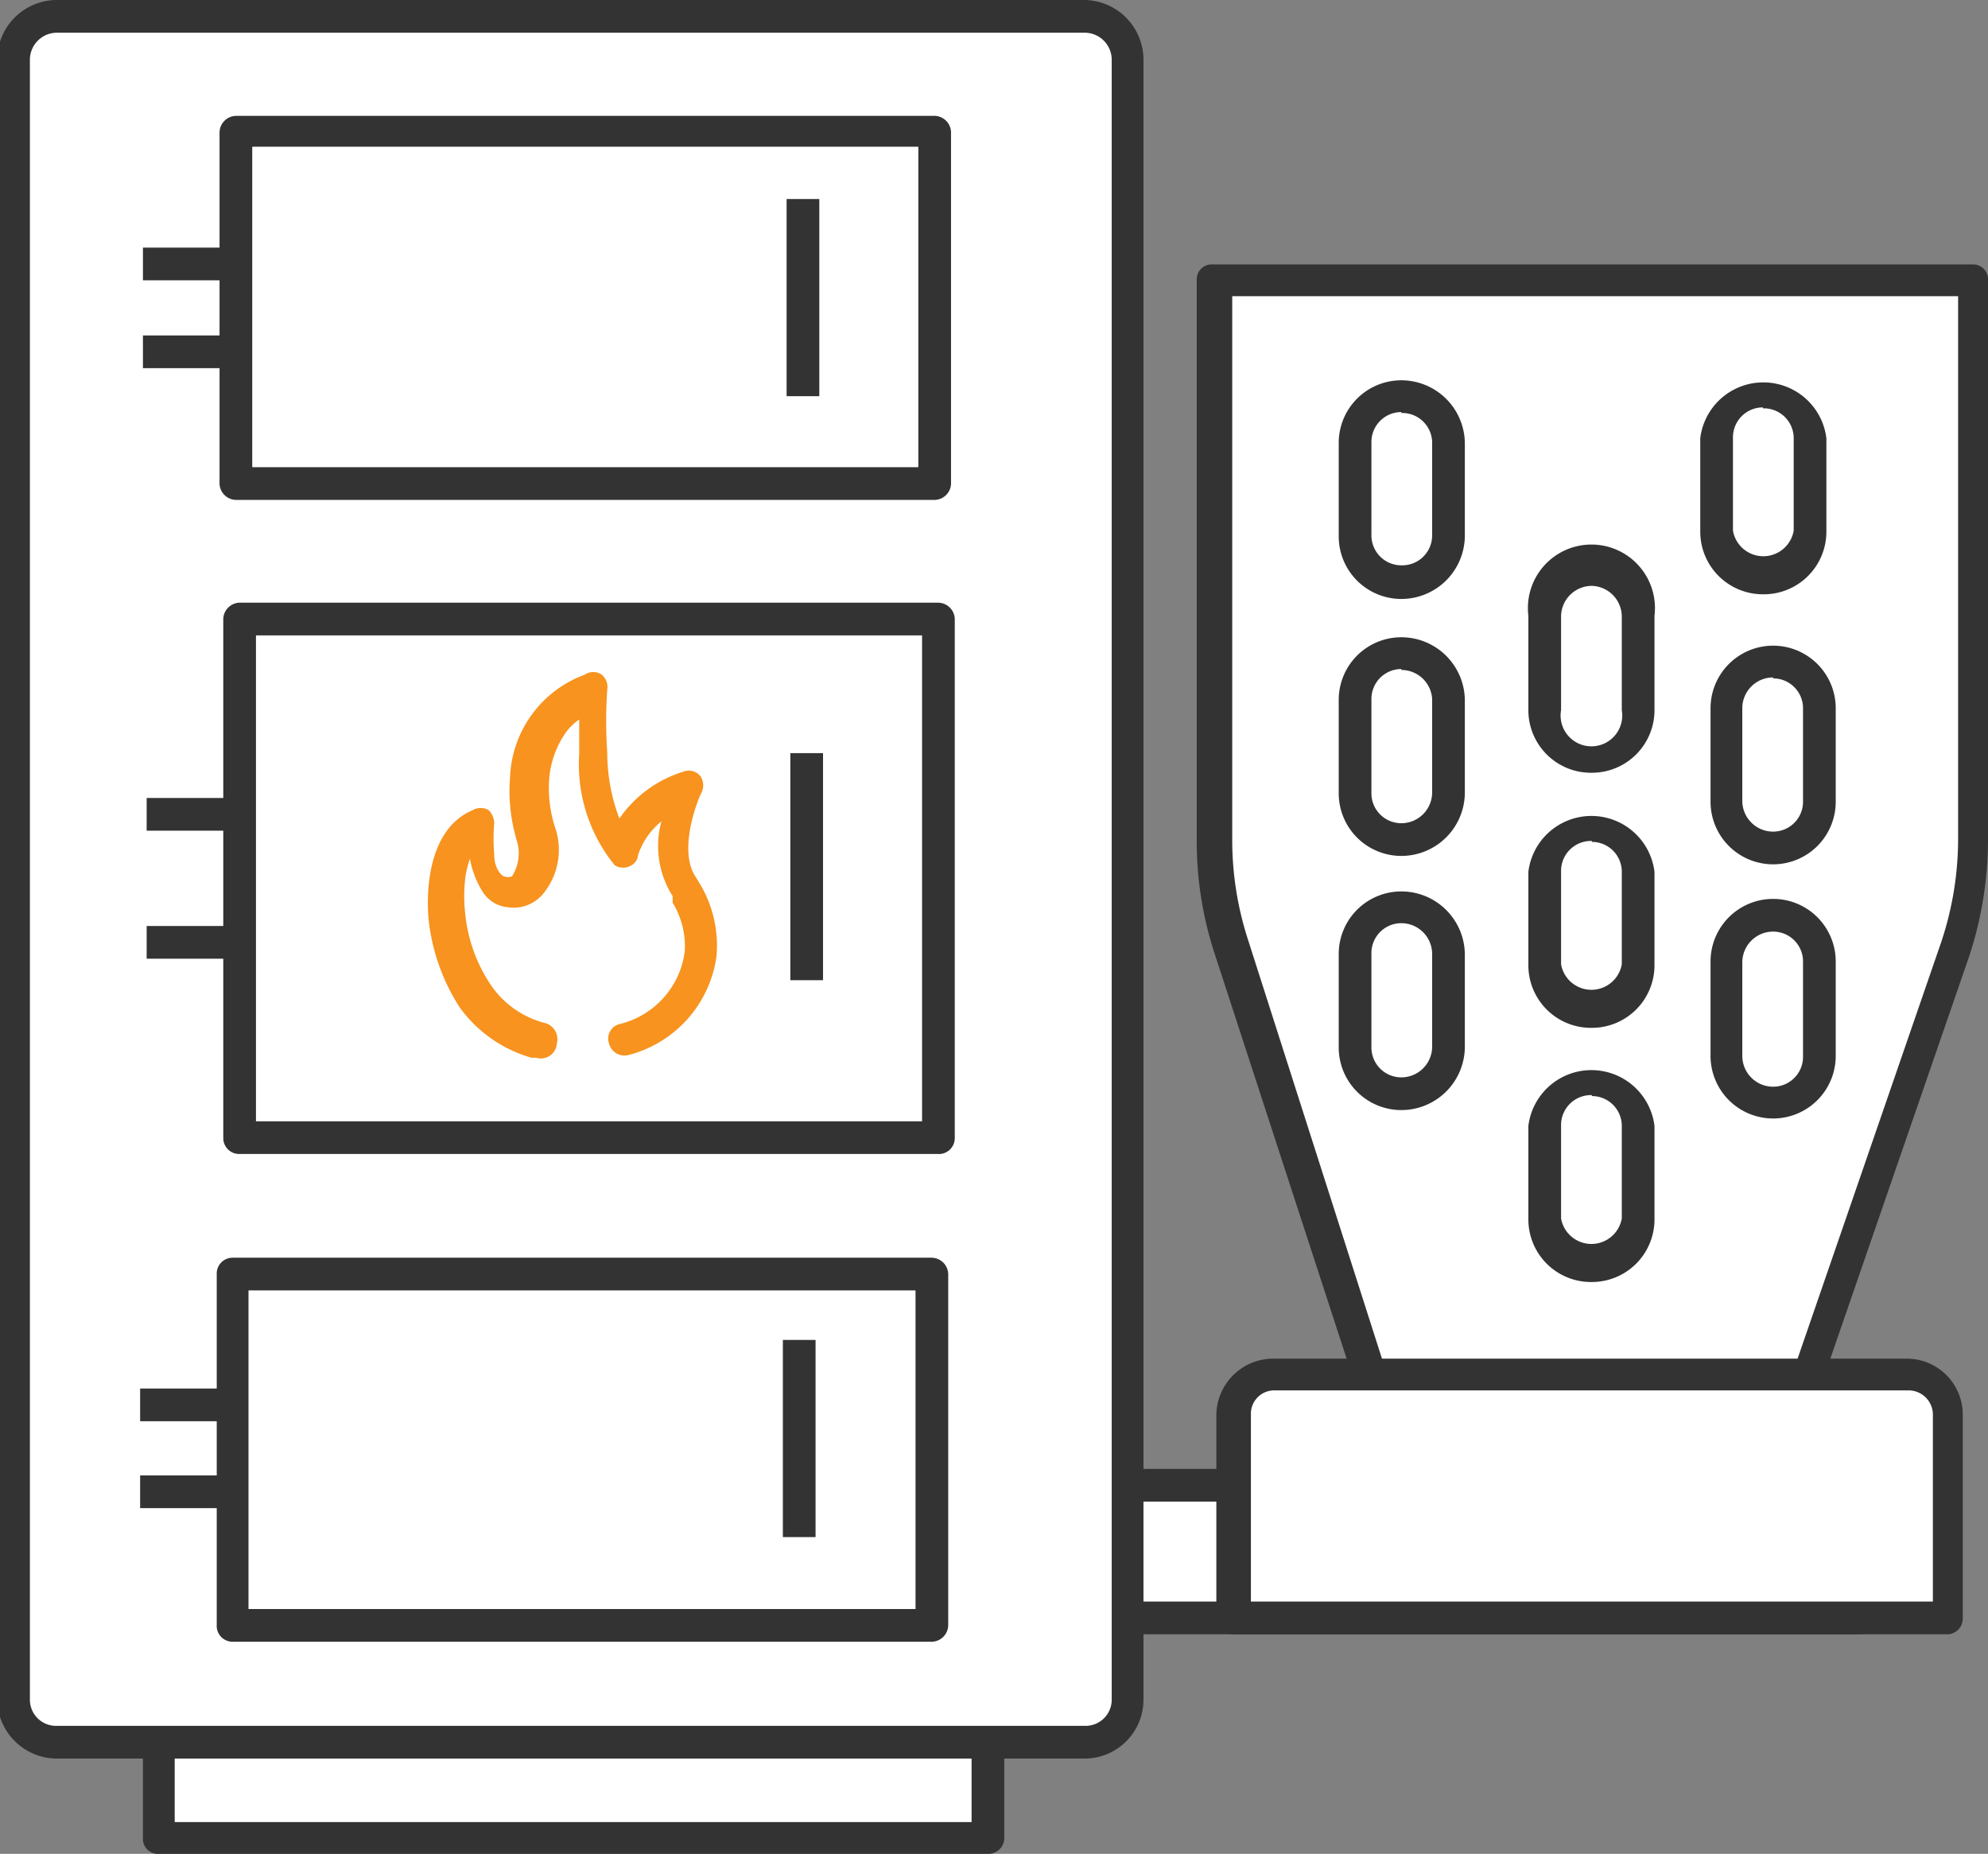<?xml version="1.0" encoding="UTF-8"?> <svg xmlns="http://www.w3.org/2000/svg" id="_ÎÓÈ_1" data-name="—ÎÓÈ_1" viewBox="0 0 21.28 19.84"><rect x="0" y="0" width="21.28" height="19.84" fill="#808080" stroke="none"/><defs><style>.cls-1{fill:#fff;}.cls-2{fill:#333;}.cls-3{fill:#f7931e;}</style></defs><title>cazan peleti_3</title><path class="cls-1" d="M2503.79,2151.42v6a3.49,3.49,0,0,0,.18,1.11l2.21,6.78h3.21l2.33-6.75a3.6,3.6,0,0,0,.2-1.17v-6Z" transform="translate(-2490.81 -2148.43)"></path><path class="cls-2" d="M2509.39,2165.5h-3.21a.17.17,0,0,1-.17-.12l-2.21-6.78a3.86,3.86,0,0,1-.18-1.17v-6a.16.16,0,0,1,.17-.17h8.13a.16.16,0,0,1,.17.17v6a4,4,0,0,1-.2,1.23l-2.33,6.75A.18.18,0,0,1,2509.39,2165.5Zm-3.09-.35h3l2.29-6.64a3.49,3.49,0,0,0,.18-1.11v-5.8H2504v5.83a3.46,3.46,0,0,0,.17,1.06Z" transform="translate(-2490.81 -2148.43)"></path><rect class="cls-1" x="11.82" y="15.9" width="8.08" height="1.42"></rect><path class="cls-2" d="M2510.71,2165.92h-8.08a.18.18,0,0,1-.17-.17v-1.42a.18.18,0,0,1,.17-.18h8.08a.18.18,0,0,1,.18.18v1.42A.18.18,0,0,1,2510.71,2165.92Zm-7.9-.35h7.73v-1.07h-7.73Z" transform="translate(-2490.81 -2148.43)"></path><path class="cls-1" d="M13.65,14.71h6.78a.43.43,0,0,1,.43.43v2.17a0,0,0,0,1,0,0H13.21a0,0,0,0,1,0,0V15.14A.43.43,0,0,1,13.65,14.71Z"></path><path class="cls-2" d="M2511.67,2165.92H2504a.18.18,0,0,1-.17-.17v-2.17a.61.61,0,0,1,.61-.61h6.78a.6.6,0,0,1,.6.61v2.17A.17.17,0,0,1,2511.67,2165.92Zm-7.47-.35h7.3v-2a.26.26,0,0,0-.26-.26h-6.78a.25.25,0,0,0-.26.26Z" transform="translate(-2490.81 -2148.43)"></path><rect class="cls-1" x="14.5" y="6.99" width="1" height="1.99" rx="0.5"></rect><path class="cls-2" d="M2505.81,2157.59a.67.67,0,0,1-.67-.67v-1a.67.67,0,0,1,.67-.67.68.68,0,0,1,.68.67v1A.68.68,0,0,1,2505.81,2157.59Zm0-2a.32.32,0,0,0-.32.32v1a.32.32,0,0,0,.32.33.33.33,0,0,0,.33-.33v-1A.33.33,0,0,0,2505.81,2155.6Z" transform="translate(-2490.81 -2148.43)"></path><rect class="cls-1" x="14.5" y="9.71" width="1" height="1.99" rx="0.5"></rect><path class="cls-2" d="M2505.81,2160.31a.67.67,0,0,1-.67-.67v-1a.67.67,0,0,1,.67-.67.68.68,0,0,1,.68.67v1A.68.68,0,0,1,2505.81,2160.31Zm0-2a.32.32,0,0,0-.32.33v1a.32.32,0,0,0,.32.32.33.33,0,0,0,.33-.32v-1A.33.33,0,0,0,2505.81,2158.31Z" transform="translate(-2490.81 -2148.43)"></path><rect class="cls-1" x="16.54" y="8.83" width="1" height="1.99" rx="0.5"></rect><path class="cls-2" d="M2507.85,2159.43a.67.67,0,0,1-.68-.67v-1a.68.68,0,0,1,1.35,0v1A.67.67,0,0,1,2507.85,2159.43Zm0-2a.32.32,0,0,0-.33.32v1a.33.33,0,0,0,.65,0v-1A.32.32,0,0,0,2507.85,2157.44Z" transform="translate(-2490.81 -2148.43)"></path><rect class="cls-1" x="16.54" y="11.55" width="1" height="1.99" rx="0.5"></rect><path class="cls-2" d="M2507.85,2162.15a.67.67,0,0,1-.68-.67v-1a.68.68,0,0,1,1.35,0v1A.67.67,0,0,1,2507.85,2162.15Zm0-2a.32.32,0,0,0-.33.32v1a.33.33,0,0,0,.65,0v-1A.32.32,0,0,0,2507.85,2160.16Z" transform="translate(-2490.81 -2148.43)"></path><rect class="cls-1" x="18.48" y="7.08" width="1" height="1.99" rx="0.5"></rect><path class="cls-2" d="M2509.79,2157.68a.67.67,0,0,1-.67-.67v-1a.67.67,0,0,1,1.34,0v1A.67.67,0,0,1,2509.79,2157.68Zm0-2a.33.33,0,0,0-.33.32v1a.33.33,0,0,0,.33.33.32.32,0,0,0,.32-.33v-1A.32.32,0,0,0,2509.79,2155.69Z" transform="translate(-2490.81 -2148.43)"></path><rect class="cls-1" x="16.54" y="6.1" width="1" height="1.99" rx="0.5"></rect><path class="cls-2" d="M2507.85,2156.7a.67.67,0,0,1-.68-.68v-1a.68.68,0,1,1,1.35,0v1A.67.67,0,0,1,2507.85,2156.7Zm0-2a.33.33,0,0,0-.33.33v1a.33.33,0,1,0,.65,0v-1A.33.33,0,0,0,2507.85,2154.7Z" transform="translate(-2490.81 -2148.43)"></path><rect class="cls-1" x="14.5" y="4.24" width="1" height="1.99" rx="0.5"></rect><path class="cls-2" d="M2505.81,2154.84a.67.67,0,0,1-.67-.67v-1a.67.67,0,0,1,.67-.67.68.68,0,0,1,.68.67v1A.68.68,0,0,1,2505.81,2154.84Zm0-2a.32.32,0,0,0-.32.32v1a.32.32,0,0,0,.32.32.32.32,0,0,0,.33-.32v-1A.32.32,0,0,0,2505.81,2152.85Z" transform="translate(-2490.81 -2148.43)"></path><rect class="cls-1" x="18.38" y="4.19" width="1" height="1.99" rx="0.5"></rect><path class="cls-2" d="M2509.68,2154.79a.67.67,0,0,1-.67-.67v-1a.68.68,0,0,1,1.35,0v1A.67.67,0,0,1,2509.68,2154.79Zm0-2a.32.32,0,0,0-.32.32v1a.33.33,0,0,0,.65,0v-1A.32.32,0,0,0,2509.68,2152.8Z" transform="translate(-2490.81 -2148.43)"></path><rect class="cls-1" x="18.48" y="9.8" width="1" height="1.99" rx="0.5"></rect><path class="cls-2" d="M2509.79,2160.4a.67.67,0,0,1-.67-.68v-1a.67.67,0,1,1,1.34,0v1A.67.67,0,0,1,2509.79,2160.4Zm0-2a.33.33,0,0,0-.33.33v1a.33.33,0,0,0,.33.33.32.32,0,0,0,.32-.33v-1A.32.32,0,0,0,2509.79,2158.4Z" transform="translate(-2490.81 -2148.43)"></path><rect class="cls-1" x="1.7" y="18.23" width="8.87" height="1.44"></rect><path class="cls-2" d="M2501.39,2168.27h-8.88a.16.16,0,0,1-.17-.17v-1.44a.17.17,0,0,1,.17-.18h8.88a.18.18,0,0,1,.17.18v1.44A.17.17,0,0,1,2501.39,2168.27Zm-8.71-.34h8.53v-1.1h-8.53Z" transform="translate(-2490.81 -2148.43)"></path><rect class="cls-1" x="0.17" y="0.17" width="11.9" height="18.47" rx="0.46"></rect><path class="cls-2" d="M2502.42,2167.25h-11a.64.64,0,0,1-.64-.63v-17.55a.64.64,0,0,1,.64-.64h11a.64.64,0,0,1,.63.64v17.55A.63.63,0,0,1,2502.42,2167.25Zm-11-18.47a.29.29,0,0,0-.29.29v17.55a.28.28,0,0,0,.29.28h11a.28.28,0,0,0,.29-.28v-17.55a.29.29,0,0,0-.29-.29Z" transform="translate(-2490.81 -2148.43)"></path><rect class="cls-1" x="2493.37" y="2155.05" width="7.48" height="5.55" transform="translate(2503.42 2167.23) rotate(180)"></rect><path class="cls-2" d="M2500.85,2160.78h-7.48a.17.17,0,0,1-.17-.17v-5.56a.18.18,0,0,1,.17-.17h7.48a.18.18,0,0,1,.18.17v5.56A.17.17,0,0,1,2500.85,2160.78Zm-7.3-.35h7.13v-5.2h-7.13Z" transform="translate(-2490.81 -2148.43)"></path><line class="cls-1" x1="2.56" y1="8.71" x2="1.57" y2="8.71"></line><rect class="cls-2" x="1.57" y="8.54" width="0.99" height="0.35"></rect><line class="cls-1" x1="2.56" y1="10.09" x2="1.57" y2="10.09"></line><rect class="cls-2" x="1.57" y="9.91" width="0.99" height="0.35"></rect><rect class="cls-2" x="8.46" y="8.06" width="0.35" height="2.43"></rect><rect class="cls-1" x="2493.34" y="2149.85" width="7.48" height="3.76" transform="translate(2503.34 2155.02) rotate(180)"></rect><path class="cls-2" d="M2500.82,2153.78h-7.48a.18.18,0,0,1-.18-.17v-3.76a.18.18,0,0,1,.18-.18h7.48a.18.18,0,0,1,.17.18v3.76A.18.18,0,0,1,2500.82,2153.78Zm-7.31-.35h7.13V2150h-7.13Z" transform="translate(-2490.81 -2148.43)"></path><line class="cls-1" x1="2.53" y1="2.83" x2="1.53" y2="2.83"></line><rect class="cls-2" x="1.53" y="2.65" width="0.99" height="0.35"></rect><line class="cls-1" x1="2.53" y1="3.76" x2="1.53" y2="3.76"></line><rect class="cls-2" x="1.53" y="3.59" width="0.99" height="0.35"></rect><rect class="cls-2" x="8.42" y="2.13" width="0.35" height="2.11"></rect><rect class="cls-1" x="2493.3" y="2162.06" width="7.48" height="3.76" transform="translate(2503.27 2179.44) rotate(180)"></rect><path class="cls-2" d="M2500.78,2166h-7.48a.17.17,0,0,1-.17-.18v-3.75a.17.17,0,0,1,.17-.18h7.48a.18.18,0,0,1,.18.18v3.75A.18.18,0,0,1,2500.78,2166Zm-7.31-.35h7.14v-3.41h-7.14Z" transform="translate(-2490.81 -2148.43)"></path><line class="cls-1" x1="2.49" y1="15.04" x2="1.5" y2="15.04"></line><rect class="cls-2" x="1.5" y="14.86" width="0.99" height="0.35"></rect><line class="cls-1" x1="2.49" y1="15.97" x2="1.5" y2="15.97"></line><rect class="cls-2" x="1.5" y="15.79" width="0.99" height="0.35"></rect><rect class="cls-2" x="8.38" y="14.34" width="0.35" height="2.11"></rect><path class="cls-3" d="M2496.55,2159.75h-.05a1.43,1.43,0,0,1-.77-.54,2.16,2.16,0,0,1-.33-.92h0s-.12-.94.47-1.19h0a.17.17,0,0,1,.17,0,.2.2,0,0,1,.06.14,2,2,0,0,0,0,.33c0,.17.09.24.11.24a.13.13,0,0,0,.08,0,.46.46,0,0,0,.05-.39,1.86,1.86,0,0,1-.07-.68,1.22,1.22,0,0,1,.8-1.09h0a.16.16,0,0,1,.18,0,.17.17,0,0,1,.06.16,4.91,4.91,0,0,0,0,.67,2,2,0,0,0,.13.71h0a1.29,1.29,0,0,1,.68-.5h0a.16.16,0,0,1,.19.05.18.18,0,0,1,0,.19c-.07.16-.23.63-.05.89h0l.06.1a1.29,1.29,0,0,1,.16.74,1.27,1.27,0,0,1-.94,1.06.17.17,0,0,1-.21-.12.16.16,0,0,1,.11-.21.92.92,0,0,0,.7-.78.9.9,0,0,0-.13-.52l0-.07h0a1,1,0,0,1-.12-.8.78.78,0,0,0-.25.36.14.14,0,0,1-.07.11.17.17,0,0,1-.18,0l0,0a1.71,1.71,0,0,1-.38-1.19c0-.14,0-.26,0-.37a.58.58,0,0,0-.17.18,1,1,0,0,0-.15.44,1.36,1.36,0,0,0,.07.56v0a.74.74,0,0,1-.14.69.41.41,0,0,1-.37.14.36.36,0,0,1-.27-.16,1,1,0,0,1-.14-.36,1.08,1.08,0,0,0-.05.21,1.68,1.68,0,0,0,0,.38,1.66,1.66,0,0,0,.28.77,1,1,0,0,0,.58.4.18.18,0,0,1,.12.22A.17.17,0,0,1,2496.55,2159.75Zm1.07-2.16h0Zm0,0Zm0,0h0Zm-1.68-.3Zm1.24-1.45Z" transform="translate(-2490.81 -2148.43)"></path></svg> 